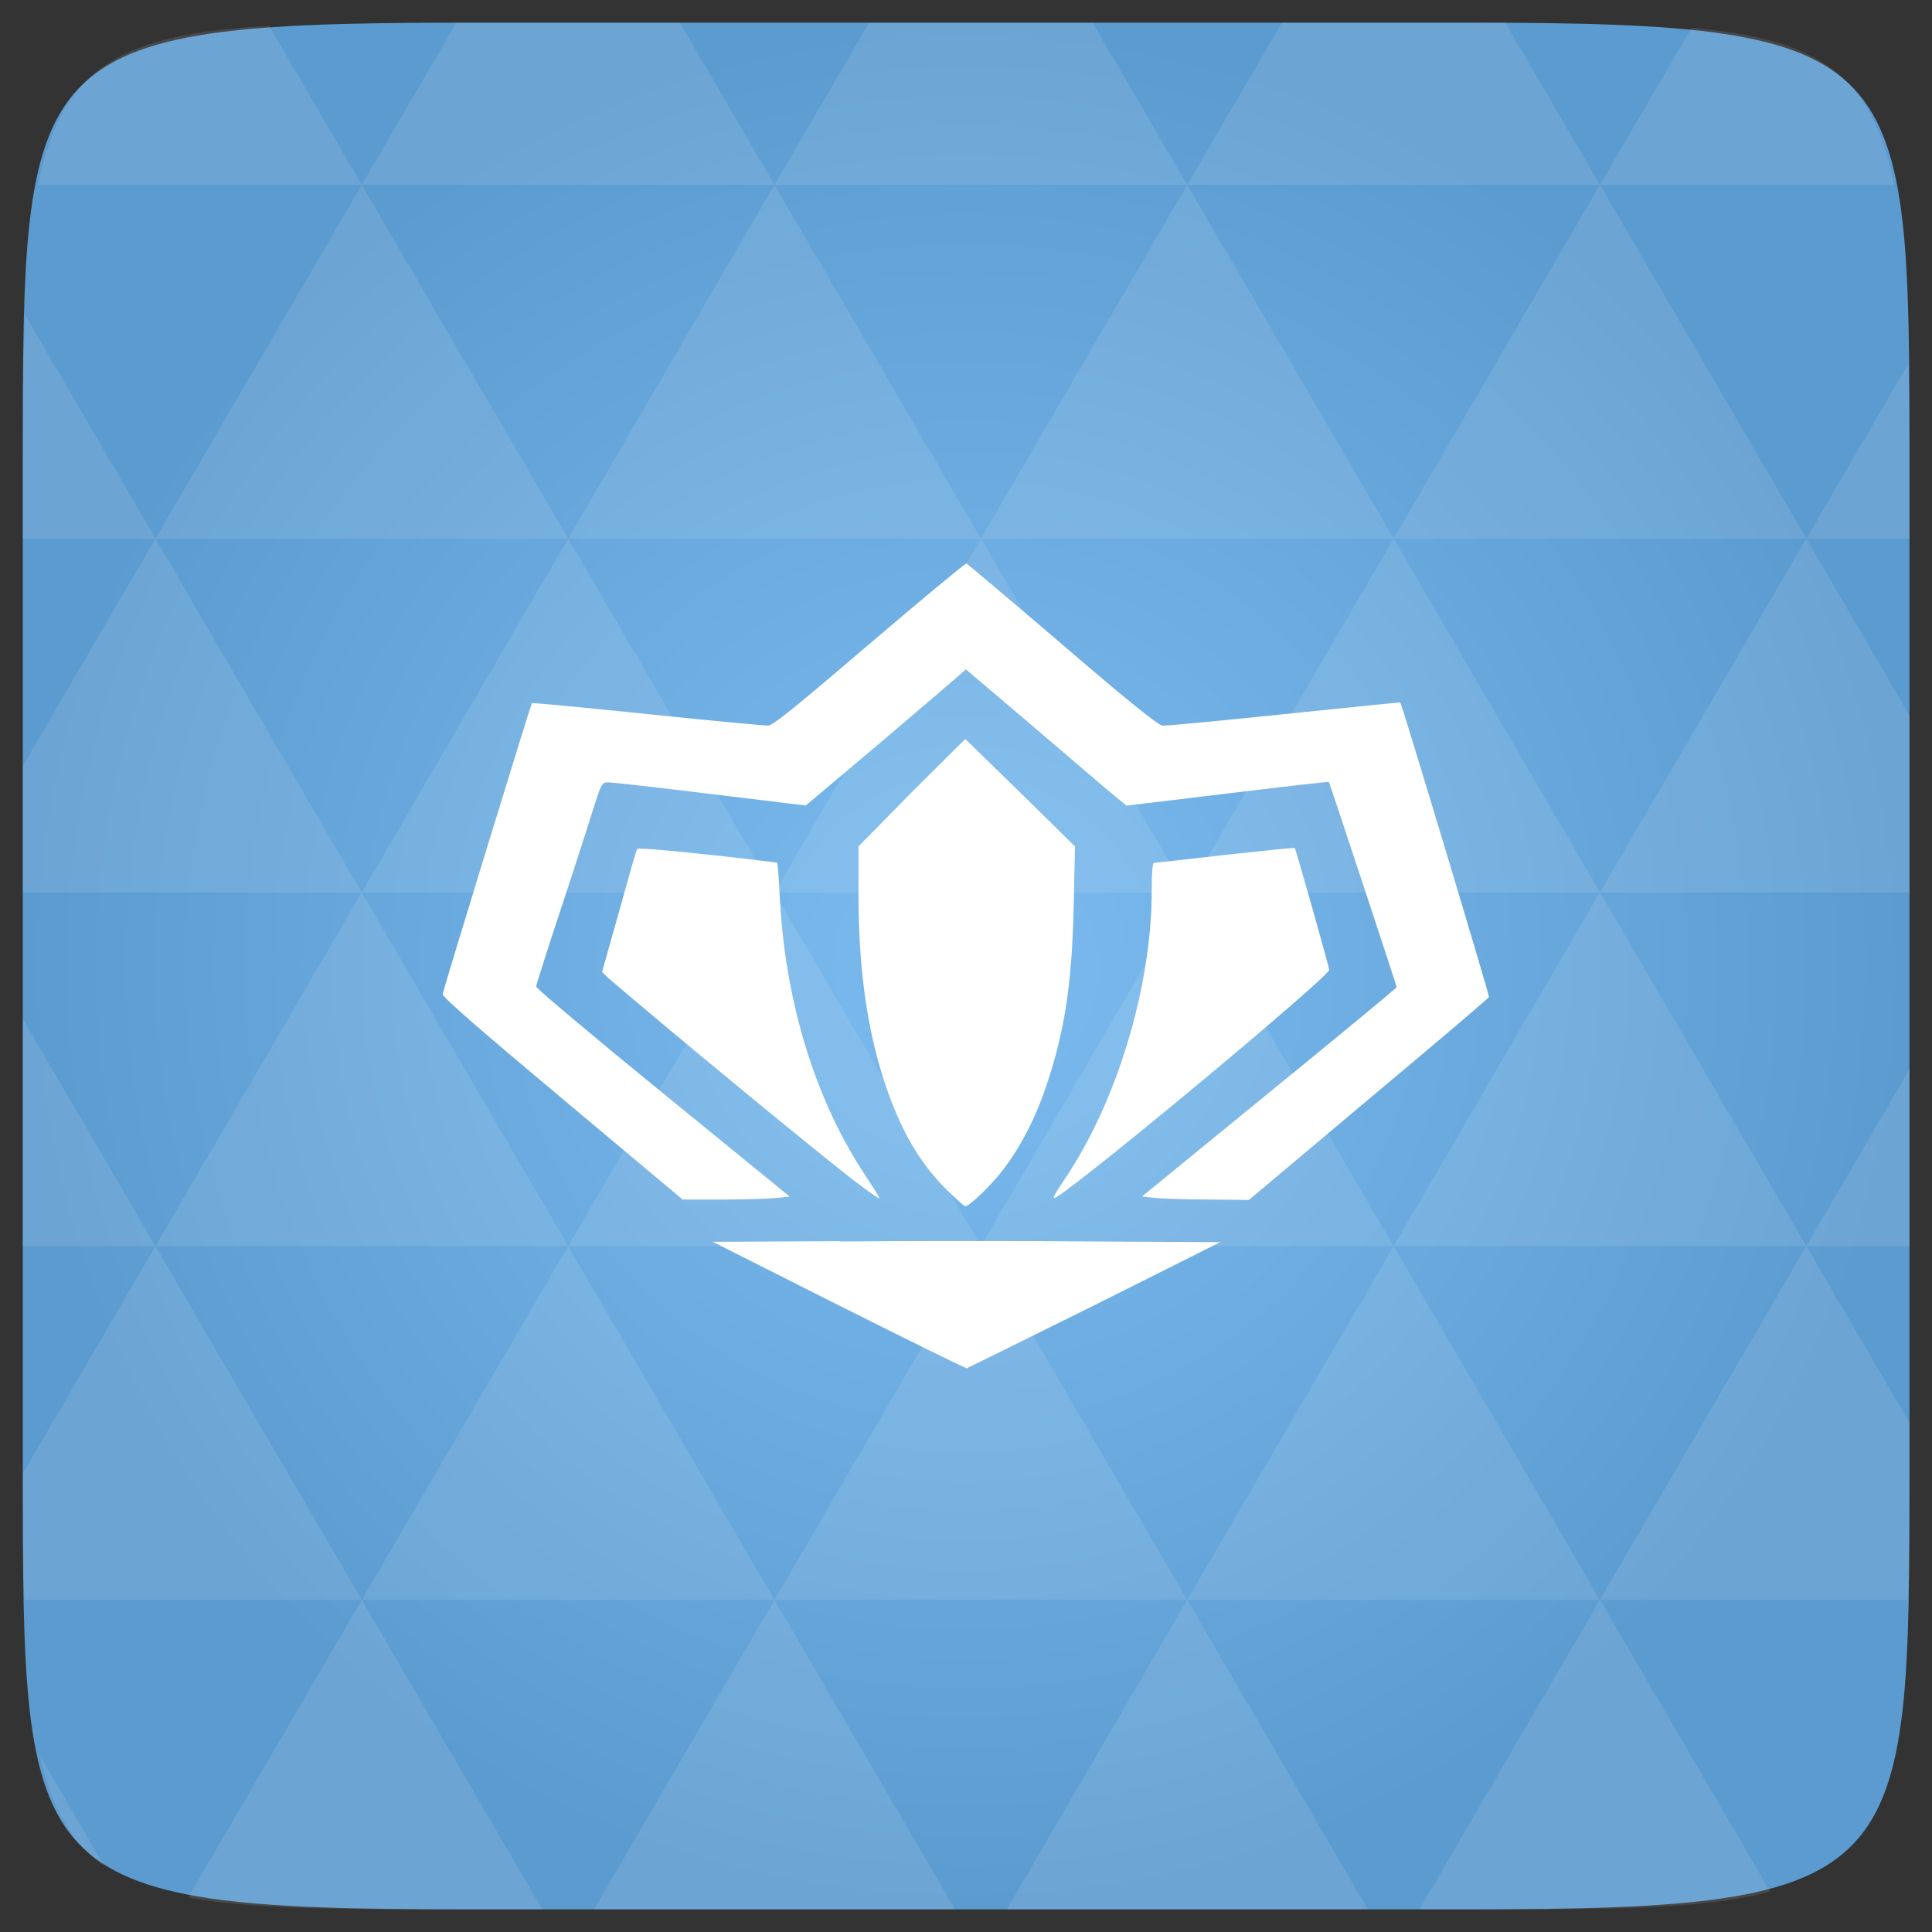 <svg xmlns="http://www.w3.org/2000/svg" viewBox="0 0 48 48"><rect x="0" y="0" width="48" height="48" fill="#333333" stroke="none"/><defs><radialGradient id="thisWeirdIdNameFixesABug0" cx="24" cy="24" r="23.437" gradientUnits="userSpaceOnUse"><stop stop-color="#7bbbef"/><stop offset="1" stop-color="#5b9bcf"/></radialGradient></defs><path d="m 47.44 11.547 l 0 24.906 c 0 10.25 0 10.984 -10.984 10.984 l -24.902 0 c -10.988 0 -10.988 -0.734 -10.988 -10.984 l 0 -24.906 c 0 -10.25 0 -10.984 10.988 -10.984 l 24.902 0 c 10.984 0 10.984 0.734 10.984 10.984" fill="url(#thisWeirdIdNameFixesABug0)"/><!-- color: #7bbbef --><path d="m 24.01 14 c -0.023 -0.012 -1.105 0.887 -2.406 1.996 c -1.891 1.617 -2.406 2.031 -2.523 2.031 c -0.082 0 -1.422 -0.121 -2.992 -0.285 c -1.566 -0.164 -2.859 -0.285 -2.875 -0.273 c -0.023 0.023 -2.188 7.07 -2.215 7.227 c -0.016 0.07 0.852 0.824 2.973 2.602 l 2.988 2.504 l 1.074 0 c 0.59 0 1.176 -0.027 1.32 -0.043 l 0.266 -0.031 l -3.152 -2.57 c -1.73 -1.41 -3.145 -2.602 -3.148 -2.645 c 0 -0.043 0.293 -0.957 0.652 -2.043 c 0.359 -1.086 0.719 -2.211 0.809 -2.504 c 0.172 -0.523 0.176 -0.531 0.348 -0.527 c 0.098 0 1.246 0.129 2.543 0.289 l 2.348 0.285 l 1.844 -1.555 c 1.012 -0.859 1.91 -1.629 1.988 -1.699 l 0.145 -0.129 l 1.449 1.23 c 0.797 0.676 1.688 1.445 1.988 1.699 l 0.551 0.457 l 2.508 -0.301 c 1.383 -0.168 2.516 -0.301 2.523 -0.285 c 0.027 0.047 1.684 5.066 1.684 5.098 c 0 0.016 -1.426 1.195 -3.164 2.613 l -3.164 2.586 l 0.277 0.031 c 0.148 0.016 0.738 0.043 1.32 0.043 l 1.059 0.012 l 2.973 -2.5 c 1.637 -1.371 2.98 -2.508 2.992 -2.543 c 0.012 -0.051 -2.164 -7.277 -2.203 -7.316 c -0.008 -0.008 -1.305 0.125 -2.887 0.289 c -1.586 0.164 -2.938 0.293 -3.02 0.285 c -0.105 -0.008 -0.852 -0.605 -2.496 -2.02 c -1.285 -1.098 -2.355 -2 -2.379 -2.01 m -0.023 4.359 l -1.336 1.328 l -1.32 1.344 l 0 1.156 c -0.004 1.82 0.207 3.359 0.637 4.672 c 0.398 1.203 0.859 2.01 1.551 2.699 c 0.234 0.23 0.438 0.414 0.465 0.414 c 0.105 0 0.668 -0.543 0.957 -0.93 c 0.434 -0.574 0.797 -1.277 1.074 -2.113 c 0.449 -1.355 0.625 -2.535 0.664 -4.488 l 0.031 -1.41 l -1.367 -1.344 l -1.363 -1.328 m 8.191 2.711 c -0.016 -0.012 -0.793 0.07 -1.727 0.172 c -0.941 0.105 -1.742 0.199 -1.773 0.199 c -0.035 0 -0.055 0.246 -0.055 0.699 c 0 2.379 -0.871 5.25 -2.164 7.16 c -0.297 0.438 -0.328 0.52 -0.199 0.441 c 0.836 -0.527 6.797 -5.496 6.773 -5.645 c -0.027 -0.16 -0.828 -2.988 -0.855 -3.02 m -16.34 0.02 c -0.02 0.023 -0.219 0.727 -0.449 1.555 l -0.422 1.5 l 0.145 0.141 c 1.398 1.207 5.242 4.375 6.152 5.07 c 0.313 0.242 0.582 0.422 0.594 0.414 c 0.012 -0.012 -0.137 -0.246 -0.332 -0.543 c -1.266 -1.895 -2.027 -4.379 -2.148 -7.03 c -0.02 -0.43 -0.051 -0.77 -0.063 -0.77 c -0.023 0 -0.793 -0.102 -1.73 -0.199 c -0.93 -0.102 -1.719 -0.168 -1.734 -0.141 m 5.03 9.746 l -3.164 0.016 l 3.148 1.586 c 1.727 0.867 3.148 1.566 3.164 1.555 c 0.02 -0.008 1.441 -0.707 3.164 -1.563 l 3.133 -1.57 l -3.148 -0.016 c -1.73 -0.016 -4.563 -0.016 -6.297 0 m 0 -0.004" fill="#fff"/><path d="m 38.27 47.44 c 2.543 -0.012 4.379 -0.082 5.711 -0.441 l -4.23 -7.25 -4.484 7.691 1.191 0 c 0.641 0 1.242 0 1.813 0 z m 1.48 -7.691 -5.125 -8.789 -5.129 8.789 z m 0 0 7.652 0 c 0.031 -0.973 0.039 -2.063 0.039 -3.297 l 0 -1.098 -2.563 -4.395 z m 5.129 -8.789 -5.129 -8.789 -5.125 8.789 z m 0 0 2.563 0 0 -4.395 z m -10.254 0 -5.129 -8.789 -5.125 8.789 z m -10.254 0 -5.129 8.789 10.254 0 z m 0 0 -5.129 -8.789 -5.125 8.789 z m -10.254 0 -5.129 8.789 10.254 0 z m 0 0 -5.129 -8.789 -5.125 8.789 z m -10.254 0 -3.297 5.648 c 0 1.168 0.012 2.211 0.039 3.141 l 8.383 0 z m 0 0 -3.297 -5.648 0 5.648 z m 5.125 8.789 -4.313 7.395 c 1.598 0.293 3.809 0.297 6.879 0.297 l 1.922 0 z m 0 -17.578 -5.125 -8.789 -3.297 5.648 0 3.141 z m 0 0 10.254 0 -5.125 -8.789 z m 5.129 -8.789 -5.129 -8.789 -5.125 8.789 z m 0 0 10.254 0 -5.129 -8.789 z m 5.125 -8.789 -2.352 -4.03 -5.336 0 c -0.078 0 -0.141 0 -0.215 0 l -2.352 4.03 z m 0 0 10.254 0 -2.352 -4.03 -5.551 0 z m 10.254 0 10.254 0 l -2.352 -4.03 c -0.313 0 -0.609 0 -0.941 0 l -4.609 0 z m 0 0 -5.125 8.789 10.254 0 z m 5.129 8.789 10.254 0 -5.129 -8.789 z m 0 0 -5.129 8.789 10.254 0 z m 5.125 8.789 7.691 0 0 -4.395 -2.563 -4.395 z m 5.129 -8.789 2.563 0 0 -1.832 c 0 -0.914 -0.008 -1.75 -0.023 -2.523 z m -15.383 8.789 -5.125 -8.789 -5.129 8.789 z m 10.254 -17.578 7.309 0 c -0.555 -2.758 -1.887 -3.629 -5.03 -3.902 z m -30.762 0 l -2.305 -3.953 c -3.66 0.207 -5.141 0.996 -5.734 3.953 z m -5.125 8.789 l -3.238 -5.555 c -0.043 1.074 -0.059 2.309 -0.059 3.723 l 0 1.832 z m 15.379 26.367 -4.484 7.691 8.973 0 z m 10.254 0 -4.484 7.691 8.973 0 z m -26.898 6.621 -1.602 -2.746 c 0.293 1.316 0.785 2.18 1.602 2.746 z" fill="#fff" fill-opacity="0.104"/></svg>